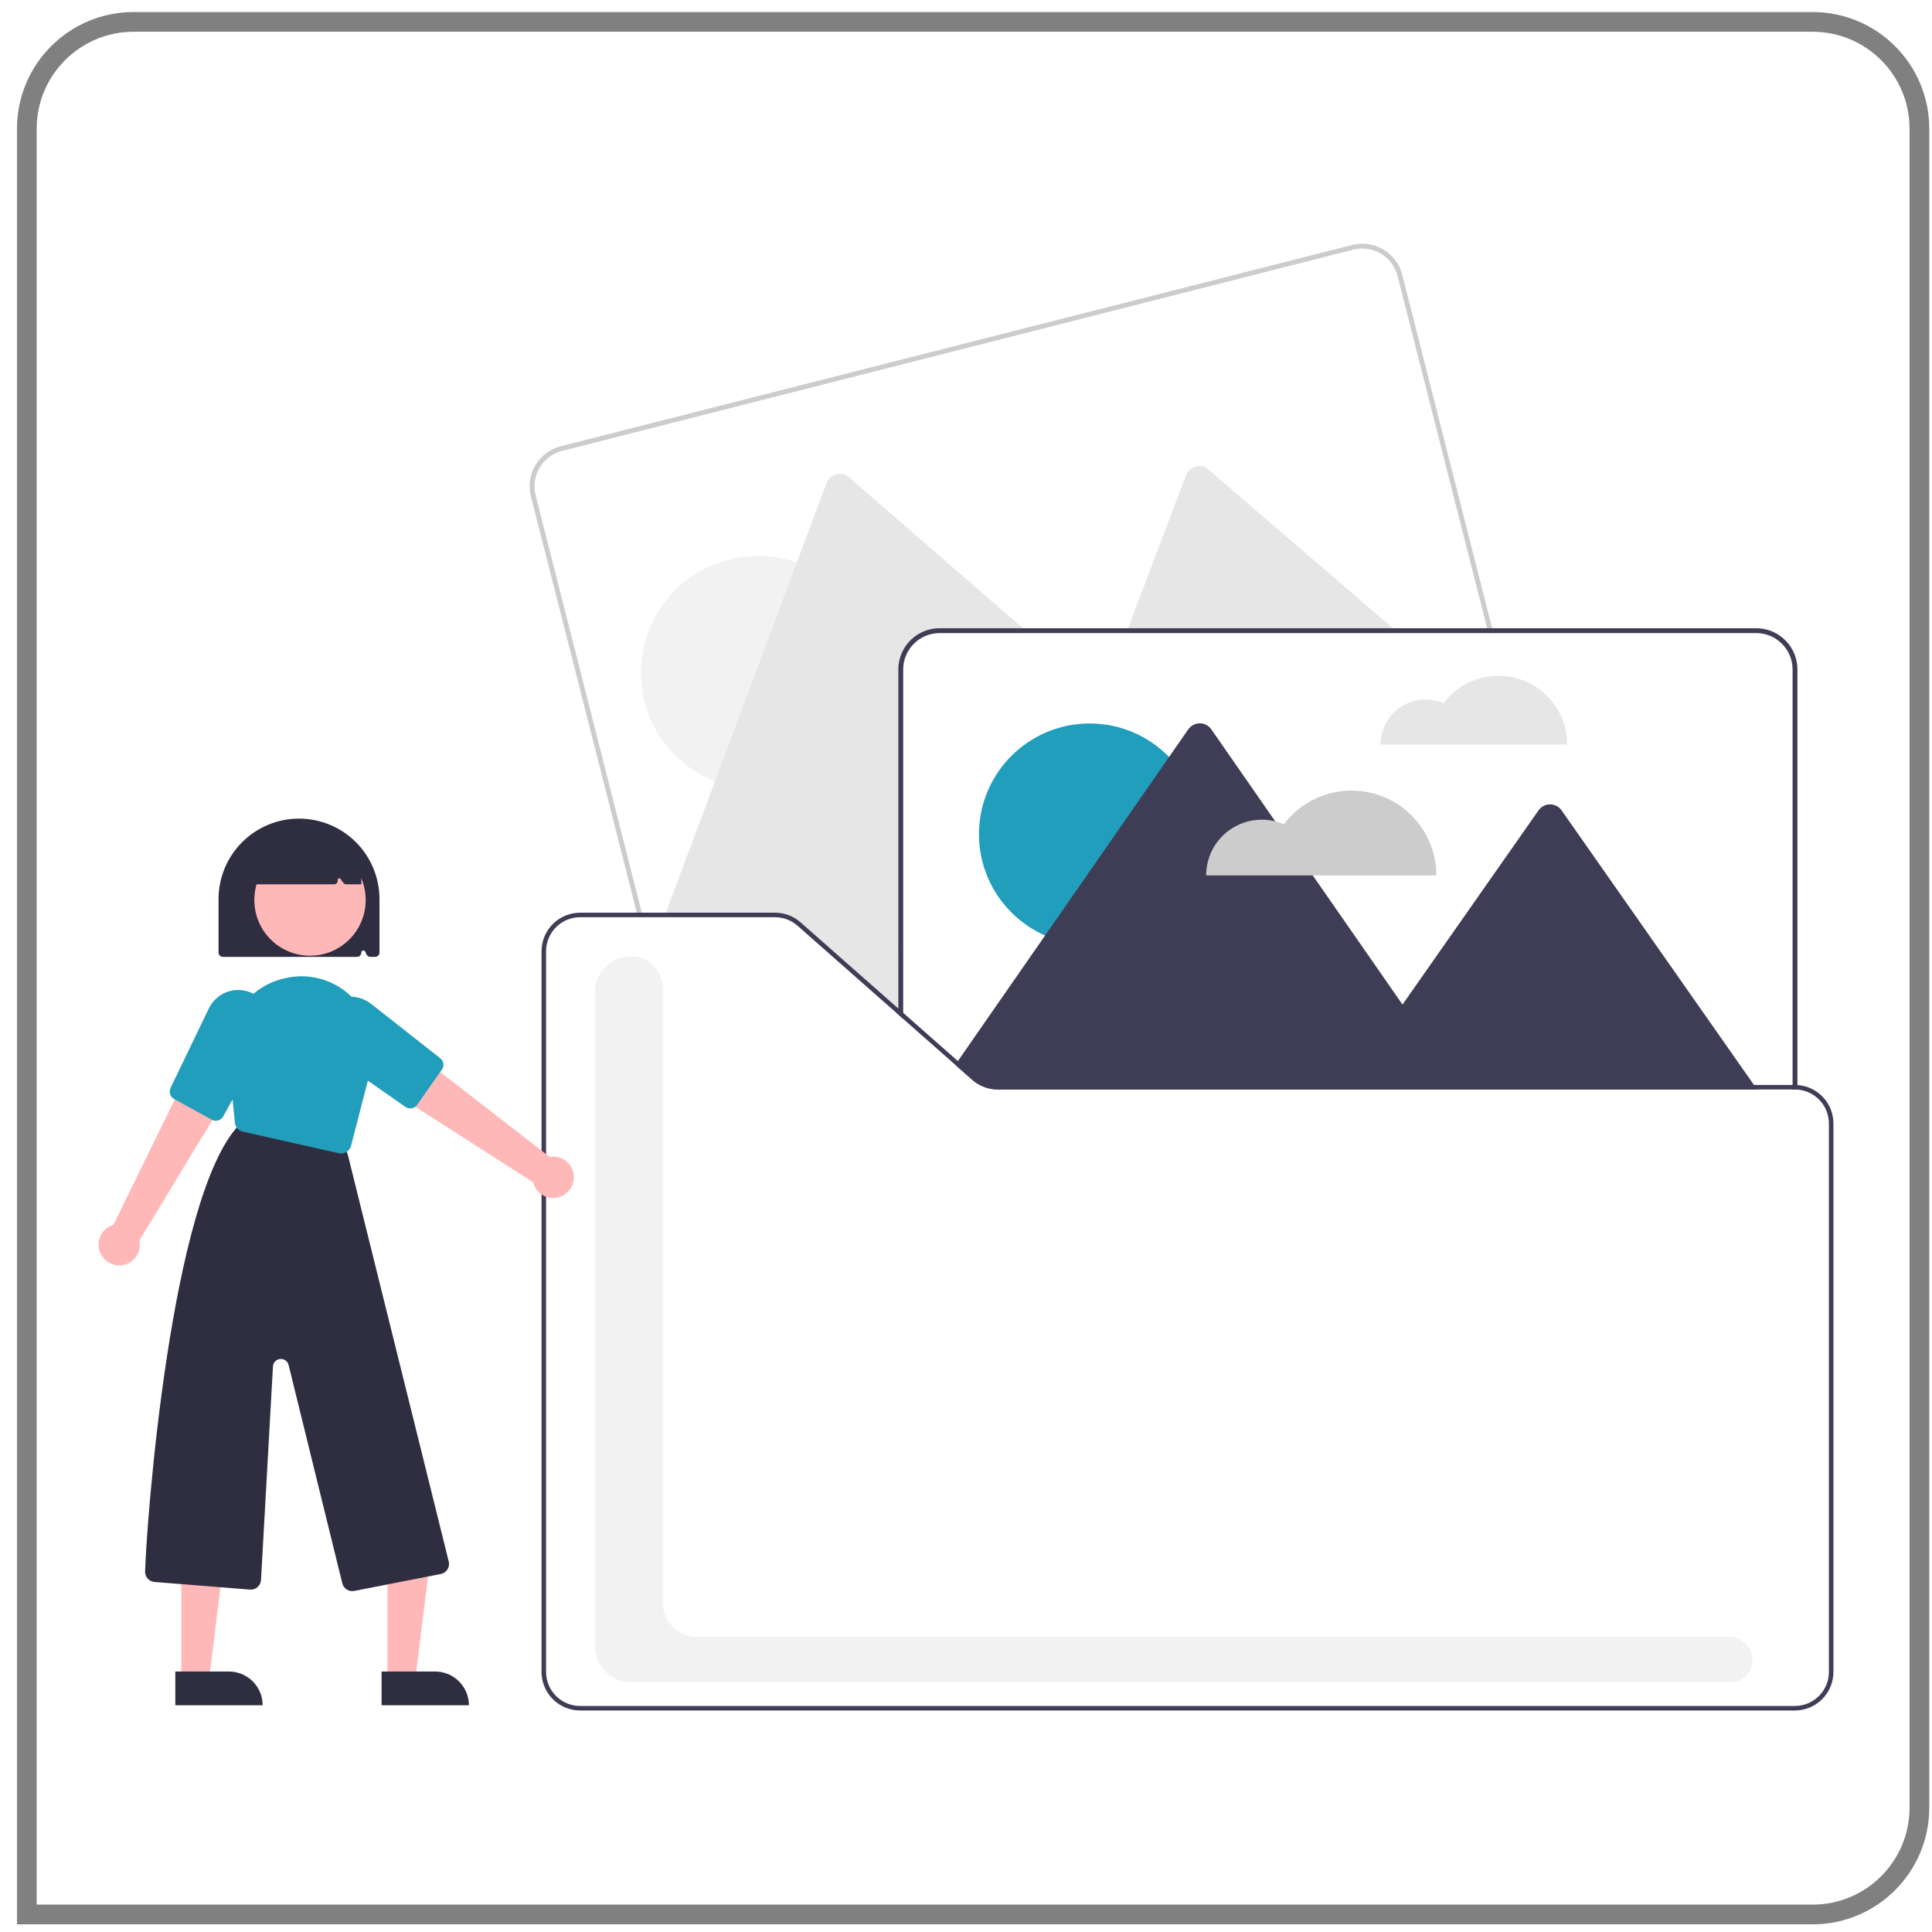 <svg width="98" height="98" viewBox="0 0 98 98" fill="none" xmlns="http://www.w3.org/2000/svg">
<g clip-path="url(#clip0_763_5800)">
<path d="M75.689 31.866L74.189 25.971L72.081 17.681L71.962 17.214V17.212L71.128 13.935C70.991 13.398 70.646 12.938 70.17 12.655C69.694 12.372 69.125 12.289 68.588 12.425L63.049 13.834L28.44 22.637C27.903 22.774 27.443 23.118 27.16 23.594C26.877 24.07 26.794 24.639 26.93 25.176L28.125 29.874L31.16 41.806L32.301 46.296L32.36 46.526H32.613L32.554 46.296L31.463 42.003V42.002L28.297 29.555L27.168 25.116C27.048 24.642 27.121 24.14 27.371 23.72C27.621 23.3 28.027 22.996 28.5 22.875L63.038 14.09L68.648 12.663C69.122 12.543 69.624 12.616 70.045 12.866C70.465 13.116 70.769 13.522 70.89 13.996L71.775 17.474L71.895 17.947L73.944 26.003L75.435 31.866L75.497 32.112H75.752L75.689 31.866Z" fill="#CCCCCC"/>
<path d="M38.442 40.054C41.715 40.054 44.369 37.4 44.369 34.127C44.369 30.853 41.715 28.199 38.442 28.199C35.168 28.199 32.514 30.853 32.514 34.127C32.514 37.4 35.168 40.054 38.442 40.054Z" fill="#F2F2F2"/>
<path d="M51.888 31.867L52.172 32.113H47.658C47.169 32.114 46.701 32.308 46.355 32.654C46.009 33 45.815 33.468 45.814 33.957V48.025L45.749 51.355L42.864 48.776L42.594 48.844L40.456 46.958C40.141 46.68 39.735 46.526 39.315 46.527H33.689L33.775 46.297L34.899 43.293L41.274 26.249L41.93 24.498C41.97 24.39 42.036 24.294 42.121 24.217C42.207 24.14 42.31 24.086 42.421 24.057C42.532 24.029 42.649 24.028 42.761 24.054C42.873 24.081 42.976 24.134 43.063 24.209L47.353 27.931L49.877 30.122L51.888 31.867Z" fill="#E6E6E6"/>
<path d="M70.655 31.866L70.94 32.113H57.128L57.221 31.866L60.163 24.101C60.203 23.993 60.269 23.897 60.355 23.821C60.44 23.744 60.543 23.69 60.654 23.661C60.765 23.633 60.881 23.632 60.992 23.658C61.104 23.684 61.208 23.737 61.294 23.812L67.143 28.845L67.48 29.134L70.655 31.866Z" fill="#E6E6E6"/>
<path d="M76.009 34.28C75.471 34.279 74.939 34.404 74.457 34.644C73.974 34.884 73.554 35.232 73.23 35.662C72.881 35.512 72.5 35.451 72.122 35.484C71.744 35.518 71.38 35.644 71.063 35.853C70.746 36.062 70.486 36.346 70.306 36.68C70.126 37.014 70.031 37.388 70.031 37.767H79.497C79.497 37.309 79.406 36.856 79.231 36.433C79.056 36.01 78.799 35.625 78.475 35.301C78.151 34.977 77.767 34.721 77.344 34.545C76.921 34.37 76.467 34.28 76.009 34.28Z" fill="#E6E6E6"/>
<path d="M89.084 31.866H47.658C47.192 31.867 46.74 32.023 46.372 32.31C46.005 32.597 45.744 32.998 45.63 33.45V33.452C45.589 33.617 45.568 33.786 45.568 33.956V51.466L45.703 51.584L45.814 51.683V33.956C45.815 33.468 46.009 32.999 46.355 32.653C46.701 32.307 47.169 32.113 47.658 32.112H89.084C89.573 32.113 90.042 32.307 90.388 32.653C90.734 32.998 90.928 33.467 90.928 33.956V55.263H91.046C91.089 55.263 91.132 55.265 91.174 55.269V33.956C91.174 33.402 90.953 32.871 90.561 32.479C90.17 32.087 89.638 31.867 89.084 31.866Z" fill="#3F3D56"/>
<path d="M55.273 47.929C58.375 47.929 60.889 45.415 60.889 42.314C60.889 39.212 58.375 36.698 55.273 36.698C52.172 36.698 49.658 39.212 49.658 42.314C49.658 45.415 52.172 47.929 55.273 47.929Z" fill="#219EBC"/>
<path d="M89.13 55.264H50.613C50.137 55.263 49.678 55.089 49.32 54.776L48.455 54.014L48.587 53.823L48.827 53.478L59.208 38.531L60.274 36.996C60.339 36.902 60.427 36.824 60.529 36.771C60.631 36.718 60.744 36.69 60.859 36.69C60.974 36.69 61.087 36.718 61.189 36.771C61.291 36.824 61.379 36.902 61.444 36.996L64.684 41.66V41.661L66.59 44.406L71.141 50.956L78.042 41.105C78.108 41.011 78.195 40.934 78.297 40.881C78.398 40.828 78.511 40.801 78.626 40.801C78.741 40.801 78.854 40.828 78.955 40.881C79.057 40.934 79.144 41.011 79.21 41.105L83.637 47.423L83.891 47.787L88.97 55.034L89.13 55.264Z" fill="#3F3D56"/>
<path d="M68.556 40.102C67.891 40.102 67.236 40.256 66.641 40.552C66.045 40.848 65.527 41.278 65.126 41.808C64.696 41.623 64.227 41.547 63.76 41.589C63.294 41.63 62.845 41.786 62.454 42.043C62.062 42.301 61.741 42.651 61.519 43.063C61.297 43.476 61.181 43.937 61.18 44.405H72.859C72.859 43.84 72.747 43.28 72.531 42.758C72.315 42.236 71.998 41.762 71.598 41.363C71.199 40.963 70.725 40.646 70.203 40.43C69.68 40.214 69.121 40.102 68.556 40.102Z" fill="#CCCCCC"/>
<path d="M48.447 53.697L47.017 52.437L47.014 52.435L47.009 52.432L47.006 52.428C46.961 52.396 46.916 52.363 46.872 52.328C46.861 52.32 46.85 52.312 46.84 52.304C46.834 52.299 46.83 52.296 46.824 52.291C46.822 52.29 46.821 52.288 46.818 52.287C46.786 52.261 46.753 52.235 46.721 52.209C46.704 52.197 46.689 52.184 46.673 52.172C46.63 52.136 46.586 52.099 46.542 52.062C46.496 52.023 46.45 51.984 46.404 51.944C46.403 51.943 46.401 51.942 46.4 51.941C46.391 51.933 46.382 51.925 46.373 51.918C46.33 51.879 46.286 51.84 46.242 51.798C46.205 51.765 46.169 51.73 46.133 51.697C46.1 51.666 46.066 51.635 46.034 51.602L46.027 51.595C46.003 51.572 45.979 51.547 45.954 51.522C45.929 51.499 45.907 51.475 45.883 51.451C45.859 51.428 45.836 51.404 45.815 51.38L45.796 51.361L45.79 51.355L45.569 51.159V51.466L45.703 51.584L45.815 51.683L48.177 53.766L48.399 53.963L48.455 54.012L48.508 53.935L48.587 53.822L48.447 53.697ZM82.783 55.033C82.787 55.109 82.793 55.186 82.798 55.263H90.929V55.033H82.783ZM48.447 53.697L47.017 52.437L47.014 52.435L47.009 52.432L47.006 52.428C46.961 52.396 46.916 52.363 46.872 52.328C46.861 52.32 46.85 52.312 46.84 52.304C46.834 52.299 46.83 52.296 46.824 52.291C46.822 52.29 46.821 52.288 46.818 52.287C46.786 52.261 46.753 52.235 46.721 52.209C46.704 52.197 46.689 52.184 46.673 52.172C46.63 52.136 46.586 52.099 46.542 52.062C46.496 52.023 46.45 51.984 46.404 51.944C46.403 51.943 46.401 51.942 46.4 51.941C46.391 51.933 46.382 51.925 46.373 51.918C46.33 51.879 46.286 51.84 46.242 51.798C46.205 51.765 46.169 51.73 46.133 51.697C46.1 51.666 46.066 51.635 46.034 51.602L46.027 51.595C46.003 51.572 45.979 51.547 45.954 51.522C45.929 51.499 45.907 51.475 45.883 51.451C45.859 51.428 45.836 51.404 45.815 51.38L45.796 51.361L45.79 51.355L45.569 51.159V51.466L45.703 51.584L45.815 51.683L48.177 53.766L48.399 53.963L48.455 54.012L48.508 53.935L48.587 53.822L48.447 53.697ZM88.97 55.033H82.783C82.787 55.109 82.793 55.186 82.798 55.263H89.131L88.97 55.033ZM48.447 53.697L47.017 52.437L47.014 52.435L47.009 52.432L47.006 52.428C46.961 52.396 46.916 52.363 46.872 52.328C46.861 52.32 46.85 52.312 46.84 52.304C46.834 52.299 46.83 52.296 46.824 52.291C46.822 52.29 46.821 52.288 46.818 52.287C46.786 52.261 46.753 52.235 46.721 52.209C46.704 52.197 46.689 52.184 46.673 52.172C46.63 52.136 46.586 52.099 46.542 52.062C46.496 52.023 46.45 51.984 46.404 51.944C46.403 51.943 46.401 51.942 46.4 51.941C46.391 51.933 46.382 51.925 46.373 51.918C46.33 51.879 46.286 51.84 46.242 51.798C46.205 51.765 46.169 51.73 46.133 51.697C46.1 51.666 46.066 51.635 46.034 51.602L46.027 51.595C46.003 51.572 45.979 51.547 45.954 51.522C45.929 51.499 45.907 51.475 45.883 51.451C45.859 51.428 45.836 51.404 45.815 51.38L45.796 51.361L45.79 51.355L45.569 51.159V51.466L45.703 51.584L45.815 51.683L48.177 53.766L48.399 53.963L48.455 54.012L48.508 53.935L48.587 53.822L48.447 53.697ZM42.864 48.775L40.608 46.784C40.251 46.469 39.791 46.296 39.315 46.296H32.554L32.613 46.526H39.315C39.736 46.525 40.141 46.679 40.456 46.957L42.594 48.843L45.569 51.466V51.159L42.864 48.775ZM91.175 55.038C91.132 55.034 91.09 55.033 91.046 55.033H50.613C50.225 55.034 49.847 54.902 49.543 54.661C49.519 54.642 49.496 54.623 49.473 54.602L48.67 53.894L48.587 53.822L48.447 53.697L47.017 52.437L47.014 52.435L47.009 52.432L47.006 52.428L46.05 51.584L45.815 51.376L45.796 51.361L45.79 51.355L45.569 51.159L42.864 48.775L40.608 46.784C40.251 46.469 39.791 46.296 39.315 46.296H29.424C28.906 46.297 28.409 46.503 28.043 46.869C27.676 47.235 27.47 47.732 27.469 48.25V84.81C27.47 85.328 27.676 85.825 28.043 86.191C28.409 86.557 28.906 86.763 29.424 86.764H91.046C91.564 86.763 92.061 86.557 92.427 86.191C92.793 85.825 93 85.328 93 84.81V56.988C93 56.492 92.811 56.015 92.472 55.653C92.133 55.291 91.669 55.071 91.175 55.038L91.175 55.038ZM92.77 84.81C92.77 85.267 92.588 85.705 92.265 86.028C91.942 86.352 91.503 86.534 91.046 86.534H29.424C28.966 86.534 28.528 86.352 28.205 86.028C27.882 85.705 27.7 85.267 27.699 84.81V48.25C27.7 47.793 27.882 47.355 28.205 47.031C28.528 46.708 28.966 46.526 29.424 46.526H39.315C39.736 46.525 40.141 46.679 40.456 46.957L42.594 48.843L45.569 51.466L45.703 51.584L45.815 51.683L48.177 53.766L48.399 53.963L48.455 54.012L49.32 54.775C49.678 55.088 50.137 55.262 50.613 55.263H91.046C91.089 55.263 91.132 55.265 91.175 55.269C91.608 55.302 92.014 55.497 92.309 55.816C92.605 56.134 92.77 56.553 92.77 56.988L92.77 84.81ZM48.447 53.697L47.017 52.437L47.014 52.435L47.009 52.432L47.006 52.428C46.961 52.396 46.916 52.363 46.872 52.328C46.861 52.32 46.85 52.312 46.84 52.304C46.834 52.299 46.83 52.296 46.824 52.291C46.822 52.29 46.821 52.288 46.818 52.287C46.786 52.261 46.753 52.235 46.721 52.209C46.704 52.197 46.689 52.184 46.673 52.172C46.63 52.136 46.586 52.099 46.542 52.062C46.496 52.023 46.45 51.984 46.404 51.944C46.403 51.943 46.401 51.942 46.4 51.941C46.391 51.933 46.382 51.925 46.373 51.918C46.33 51.879 46.286 51.84 46.242 51.798C46.205 51.765 46.169 51.73 46.133 51.697C46.1 51.666 46.066 51.635 46.034 51.602L46.027 51.595C46.003 51.572 45.979 51.547 45.954 51.522C45.929 51.499 45.907 51.475 45.883 51.451C45.859 51.428 45.836 51.404 45.815 51.38L45.796 51.361L45.79 51.355L45.569 51.159V51.466L45.703 51.584L45.815 51.683L48.177 53.766L48.399 53.963L48.455 54.012L48.508 53.935L48.587 53.822L48.447 53.697ZM82.783 55.033C82.787 55.109 82.793 55.186 82.798 55.263H90.929V55.033H82.783ZM48.447 53.697L47.017 52.437L47.014 52.435L47.009 52.432L47.006 52.428C46.961 52.396 46.916 52.363 46.872 52.328C46.861 52.32 46.85 52.312 46.84 52.304C46.834 52.299 46.83 52.296 46.824 52.291C46.822 52.29 46.821 52.288 46.818 52.287C46.786 52.261 46.753 52.235 46.721 52.209C46.704 52.197 46.689 52.184 46.673 52.172C46.63 52.136 46.586 52.099 46.542 52.062C46.496 52.023 46.45 51.984 46.404 51.944C46.403 51.943 46.401 51.942 46.4 51.941C46.391 51.933 46.382 51.925 46.373 51.918C46.33 51.879 46.286 51.84 46.242 51.798C46.205 51.765 46.169 51.73 46.133 51.697C46.1 51.666 46.066 51.635 46.034 51.602L46.027 51.595C46.003 51.572 45.979 51.547 45.954 51.522C45.929 51.499 45.907 51.475 45.883 51.451C45.859 51.428 45.836 51.404 45.815 51.38L45.796 51.361L45.79 51.355L45.569 51.159V51.466L45.703 51.584L45.815 51.683L48.177 53.766L48.399 53.963L48.455 54.012L48.508 53.935L48.587 53.822L48.447 53.697ZM48.447 53.697L47.017 52.437L47.014 52.435L47.009 52.432L47.006 52.428C46.961 52.396 46.916 52.363 46.872 52.328C46.861 52.32 46.85 52.312 46.84 52.304C46.834 52.299 46.83 52.296 46.824 52.291C46.822 52.29 46.821 52.288 46.818 52.287C46.786 52.261 46.753 52.235 46.721 52.209C46.704 52.197 46.689 52.184 46.673 52.172C46.63 52.136 46.586 52.099 46.542 52.062C46.496 52.023 46.45 51.984 46.404 51.944C46.403 51.943 46.401 51.942 46.4 51.941C46.391 51.933 46.382 51.925 46.373 51.918C46.33 51.879 46.286 51.84 46.242 51.798C46.205 51.765 46.169 51.73 46.133 51.697C46.1 51.666 46.066 51.635 46.034 51.602L46.027 51.595C46.003 51.572 45.979 51.547 45.954 51.522C45.929 51.499 45.907 51.475 45.883 51.451C45.859 51.428 45.836 51.404 45.815 51.38L45.796 51.361L45.79 51.355L45.569 51.159V51.466L45.703 51.584L45.815 51.683L48.177 53.766L48.399 53.963L48.455 54.012L48.508 53.935L48.587 53.822L48.447 53.697ZM88.97 55.033H82.783C82.787 55.109 82.793 55.186 82.798 55.263H89.131L88.97 55.033Z" fill="#3F3D56"/>
<path d="M11.086 48.318V45.605C11.086 44.523 11.516 43.485 12.282 42.719C13.047 41.954 14.085 41.524 15.168 41.524C16.25 41.524 17.288 41.954 18.054 42.719C18.819 43.485 19.249 44.523 19.249 45.605V48.318C19.249 48.376 19.226 48.432 19.185 48.473C19.144 48.514 19.088 48.537 19.03 48.537H18.785C18.743 48.537 18.702 48.525 18.666 48.502C18.631 48.478 18.603 48.446 18.585 48.407L18.527 48.276C18.518 48.255 18.501 48.237 18.48 48.226C18.459 48.215 18.434 48.212 18.411 48.217C18.388 48.222 18.367 48.235 18.352 48.253C18.337 48.272 18.329 48.295 18.329 48.318C18.329 48.376 18.306 48.432 18.265 48.473C18.224 48.514 18.169 48.537 18.111 48.537H11.305C11.247 48.537 11.191 48.514 11.15 48.473C11.109 48.432 11.086 48.376 11.086 48.318Z" fill="#2F2E41"/>
<path d="M19.657 85.19H21.067L21.737 79.754L19.657 79.754L19.657 85.19Z" fill="#FFB8B8"/>
<path d="M23.785 86.498L19.355 86.499L19.355 84.787L22.073 84.787C22.527 84.787 22.962 84.967 23.283 85.288C23.604 85.609 23.785 86.044 23.785 86.498Z" fill="#2F2E41"/>
<path d="M9.195 85.19H10.605L11.275 79.754L9.195 79.754L9.195 85.19Z" fill="#FFB8B8"/>
<path d="M13.323 86.498L8.893 86.499L8.893 84.787L11.611 84.787C12.065 84.787 12.501 84.967 12.822 85.288C13.143 85.609 13.323 86.044 13.323 86.498Z" fill="#2F2E41"/>
<path d="M17.364 80.315L14.639 69.238C14.615 69.145 14.56 69.062 14.481 69.007C14.402 68.951 14.306 68.925 14.21 68.934C14.114 68.943 14.025 68.986 13.958 69.055C13.891 69.125 13.851 69.216 13.846 69.312L13.239 80.145C13.236 80.214 13.218 80.282 13.188 80.344C13.157 80.406 13.115 80.461 13.063 80.506C13.011 80.552 12.95 80.586 12.885 80.608C12.819 80.629 12.75 80.638 12.682 80.632L7.836 80.245C7.704 80.234 7.581 80.173 7.493 80.075C7.404 79.977 7.357 79.848 7.36 79.716C7.424 77.332 8.644 60.703 12.124 57.068C12.185 57.006 12.261 56.96 12.345 56.935C12.429 56.91 12.518 56.907 12.604 56.925L17.251 58.19C17.346 58.211 17.434 58.259 17.504 58.328C17.574 58.397 17.623 58.485 17.645 58.581L22.765 79.218C22.78 79.286 22.782 79.356 22.769 79.424C22.757 79.492 22.731 79.557 22.693 79.615C22.656 79.673 22.607 79.723 22.549 79.761C22.492 79.8 22.427 79.827 22.359 79.84L17.966 80.7C17.835 80.725 17.7 80.7 17.588 80.628C17.476 80.557 17.395 80.445 17.364 80.315H17.364Z" fill="#2F2E41"/>
<path d="M15.725 48.478C17.285 48.478 18.549 47.214 18.549 45.654C18.549 44.094 17.285 42.83 15.725 42.83C14.166 42.83 12.901 44.094 12.901 45.654C12.901 47.214 14.166 48.478 15.725 48.478Z" fill="#FFB8B8"/>
<path d="M17.192 58.498L12.317 57.404C12.211 57.38 12.115 57.323 12.043 57.242C11.971 57.161 11.926 57.059 11.915 56.951L11.576 53.591C11.485 52.694 11.725 51.794 12.253 51.063C12.78 50.332 13.558 49.82 14.438 49.624C14.477 49.615 14.516 49.607 14.555 49.599H14.555C15.161 49.472 15.789 49.502 16.38 49.688C16.971 49.873 17.504 50.206 17.929 50.657C18.365 51.11 18.677 51.669 18.836 52.278C18.995 52.887 18.995 53.527 18.836 54.136L17.806 58.123C17.778 58.233 17.714 58.332 17.623 58.402C17.533 58.473 17.422 58.511 17.307 58.511C17.268 58.511 17.23 58.507 17.192 58.498Z" fill="#219EBC"/>
<path d="M5.105 63.591C5.038 63.454 5.001 63.304 4.998 63.152C4.995 62.999 5.026 62.848 5.088 62.709C5.15 62.569 5.242 62.445 5.357 62.345C5.472 62.245 5.607 62.171 5.754 62.129L9.283 54.917L11.103 56.273L7.075 62.914C7.13 63.165 7.09 63.427 6.964 63.651C6.838 63.875 6.634 64.044 6.391 64.128C6.148 64.212 5.883 64.203 5.646 64.104C5.409 64.005 5.216 63.823 5.105 63.591H5.105Z" fill="#FFB8B8"/>
<path d="M29.109 59.712C29.109 59.559 29.076 59.409 29.011 59.27C28.947 59.132 28.853 59.01 28.736 58.912C28.619 58.814 28.482 58.743 28.334 58.704C28.187 58.664 28.033 58.658 27.882 58.685L21.539 53.763L20.502 55.782L27.042 59.971C27.103 60.221 27.254 60.439 27.466 60.584C27.678 60.729 27.936 60.792 28.191 60.76C28.445 60.728 28.68 60.604 28.849 60.411C29.018 60.218 29.111 59.969 29.109 59.712H29.109Z" fill="#FFB8B8"/>
<path d="M10.947 56.85C10.875 56.85 10.805 56.832 10.742 56.797L8.831 55.747C8.735 55.694 8.663 55.607 8.629 55.502C8.596 55.398 8.604 55.285 8.651 55.186L10.576 51.186C10.751 50.811 11.057 50.512 11.437 50.347C11.71 50.232 12.009 50.192 12.303 50.232C12.597 50.273 12.874 50.391 13.106 50.576C13.286 50.717 13.433 50.895 13.537 51.099C13.664 51.34 13.729 51.61 13.726 51.883C13.722 52.156 13.651 52.423 13.518 52.662L11.322 56.629C11.285 56.696 11.231 56.752 11.165 56.791C11.099 56.83 11.024 56.85 10.947 56.85Z" fill="#219EBC"/>
<path d="M20.565 56.147L16.847 53.552C16.622 53.396 16.441 53.187 16.317 52.943C16.194 52.7 16.134 52.429 16.142 52.156C16.146 51.928 16.199 51.703 16.299 51.498C16.425 51.23 16.622 51.001 16.868 50.835C17.114 50.67 17.401 50.574 17.697 50.557C18.11 50.538 18.517 50.672 18.839 50.932L22.328 53.676C22.414 53.743 22.471 53.842 22.487 53.95C22.503 54.058 22.477 54.169 22.413 54.258L21.16 56.042C21.095 56.135 20.996 56.198 20.884 56.218C20.773 56.237 20.658 56.212 20.565 56.147Z" fill="#219EBC"/>
<path d="M12.466 44.687C12.466 43.909 12.775 43.164 13.325 42.614C13.874 42.064 14.62 41.755 15.398 41.755C16.175 41.755 16.921 42.064 17.471 42.614C18.02 43.164 18.329 43.909 18.329 44.687V44.859H17.57C17.54 44.859 17.509 44.852 17.482 44.838C17.454 44.824 17.43 44.803 17.412 44.778L17.274 44.585C17.264 44.571 17.25 44.56 17.233 44.555C17.216 44.55 17.198 44.551 17.181 44.557C17.165 44.564 17.151 44.575 17.142 44.591C17.133 44.606 17.129 44.623 17.131 44.641C17.135 44.668 17.132 44.696 17.124 44.722C17.116 44.749 17.102 44.773 17.084 44.794C17.066 44.814 17.044 44.831 17.018 44.842C16.993 44.853 16.966 44.859 16.939 44.859H12.466V44.687Z" fill="#2F2E41"/>
<path d="M87.894 85.327H32.001C31.516 85.327 31.051 85.134 30.708 84.79C30.365 84.447 30.172 83.982 30.171 83.497V50.337C30.172 49.852 30.365 49.386 30.708 49.043C31.051 48.7 31.516 48.507 32.001 48.507C32.43 48.507 32.842 48.678 33.145 48.981C33.449 49.285 33.62 49.696 33.62 50.126V81.313C33.62 81.767 33.801 82.203 34.123 82.525C34.444 82.847 34.88 83.027 35.335 83.028H87.705C87.965 83.025 88.219 83.109 88.425 83.267C88.632 83.425 88.78 83.648 88.845 83.9C88.918 84.139 88.909 84.395 88.819 84.629C88.729 84.862 88.564 85.058 88.35 85.186C88.214 85.275 88.056 85.323 87.894 85.327Z" fill="#F2F2F2"/>
</g>
<path d="M1.361 6.528C1.361 3.536 3.786 1.111 6.778 1.111H91.944C94.936 1.111 97.361 3.536 97.361 6.528V91.694C97.361 94.686 94.936 97.111 91.944 97.111H1.361V6.528Z" stroke="#808080"/>
<defs>
<clipPath id="clip0_763_5800">
<rect width="88" height="74.403" fill="white" transform="translate(5 12.361)"/>
</clipPath>
</defs>
</svg>
